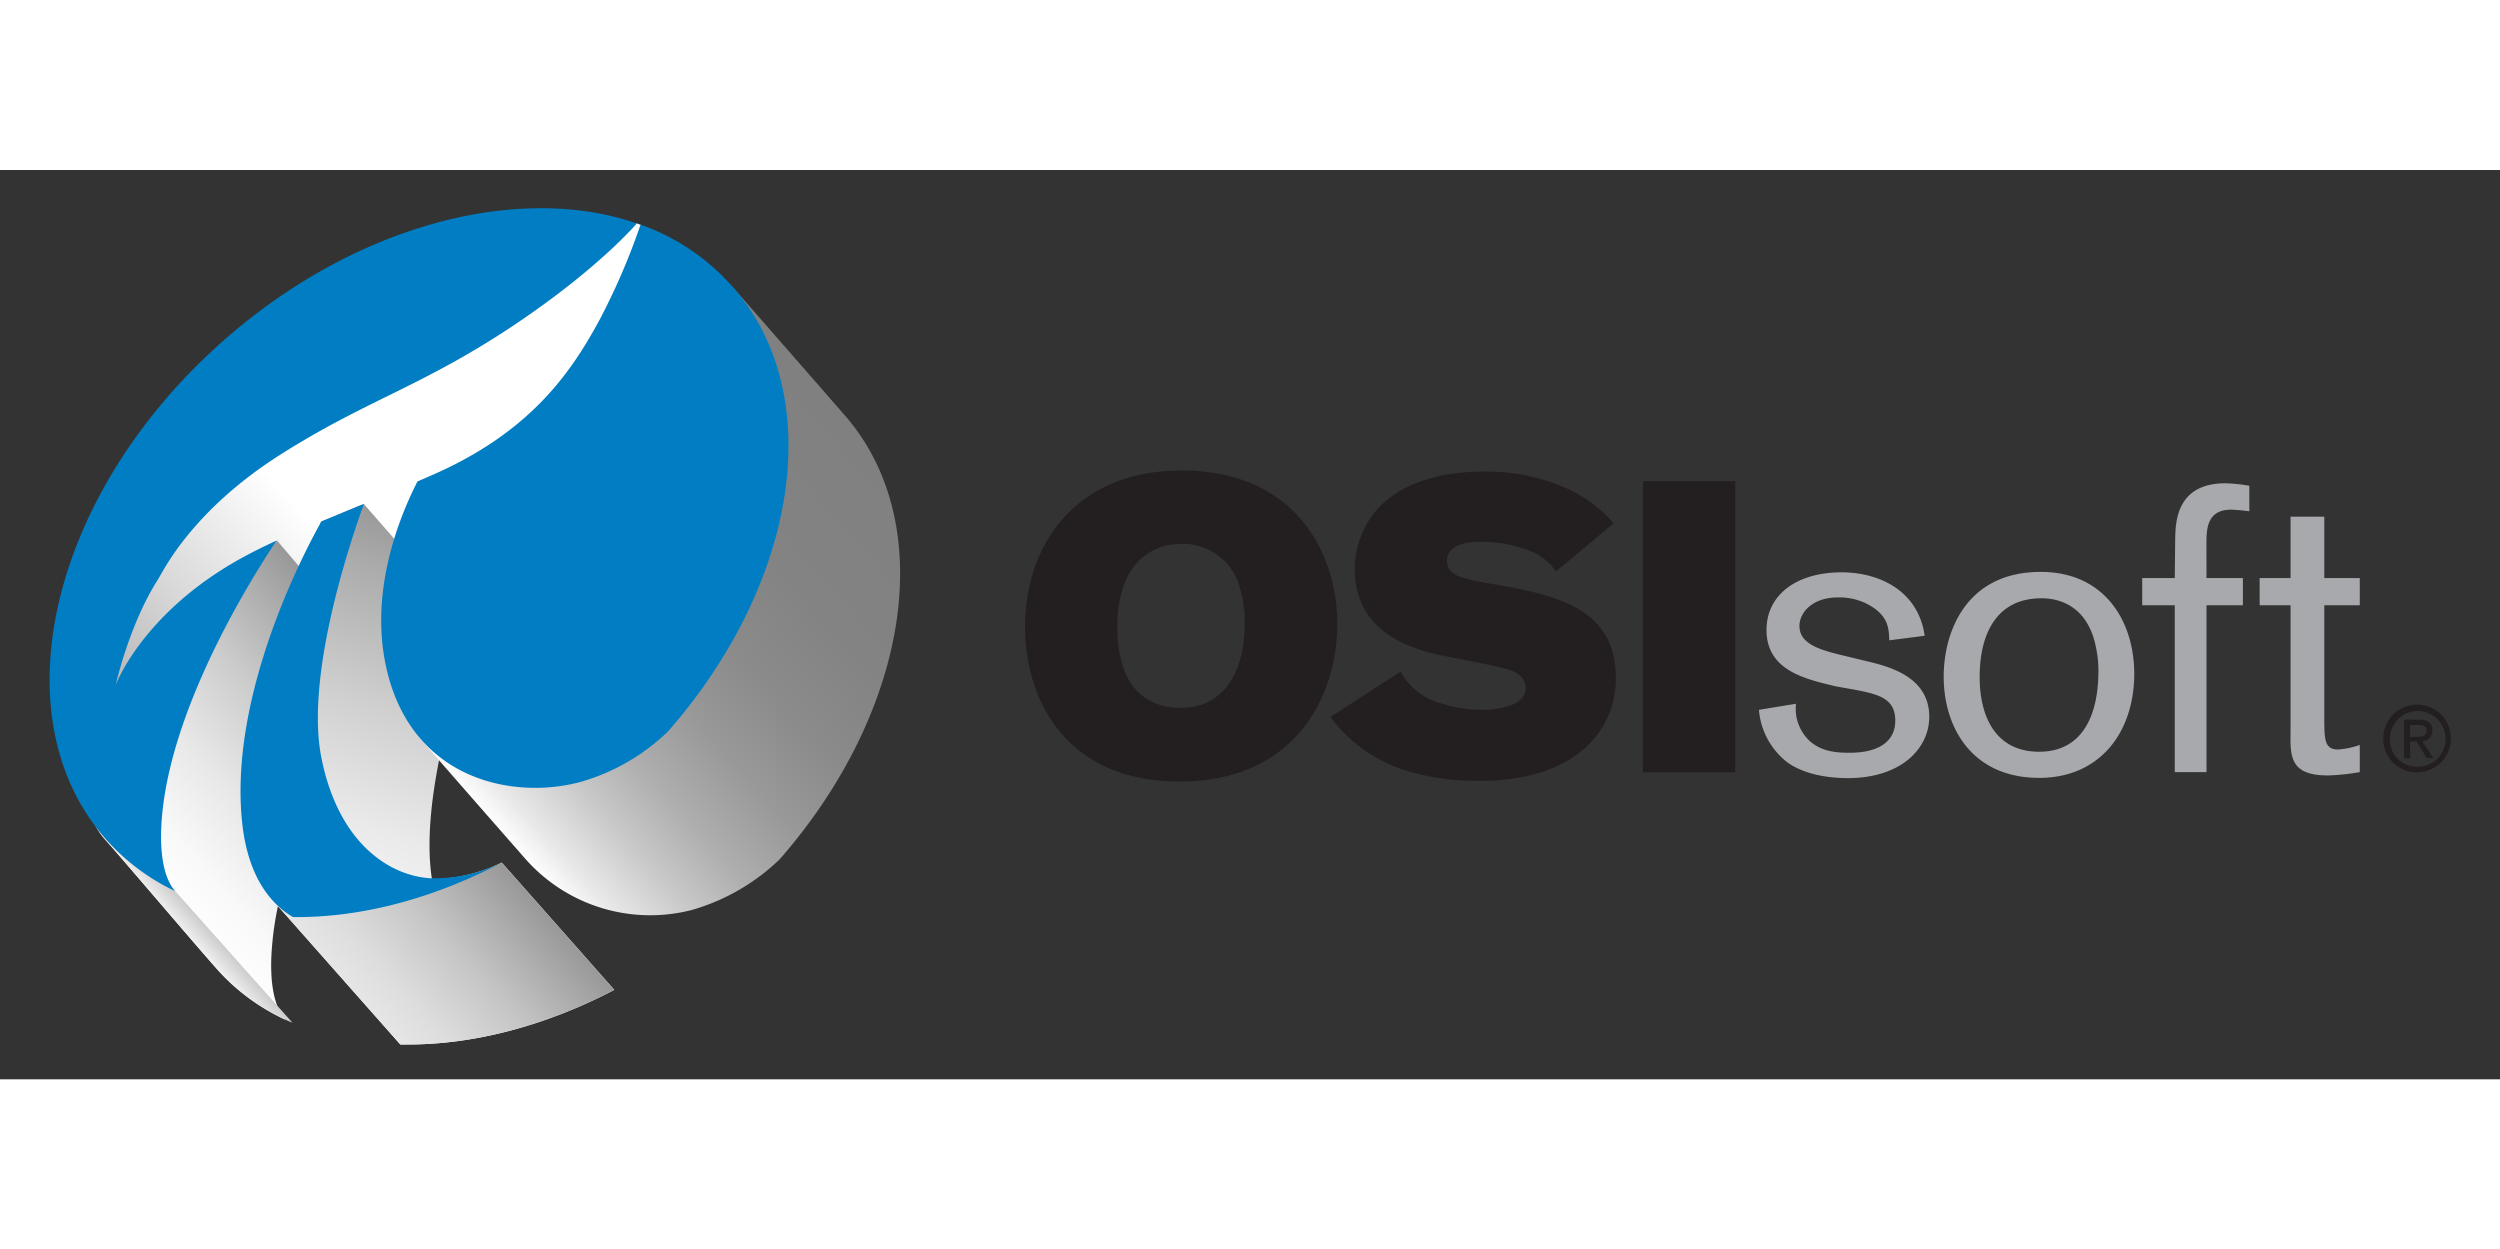 <svg id="Layer_1" width="300px" data-name="Layer 1" xmlns="http://www.w3.org/2000/svg" xmlns:xlink="http://www.w3.org/1999/xlink" viewBox="0 0 412.18 149.92"><rect x="0" y="0" width="412.18" height="149.92" fill="#333333" stroke="none"/><defs><style>.cls-1{fill:url(#linear-gradient);}.cls-2{fill:url(#linear-gradient-2);}.cls-3{fill:url(#linear-gradient-3);}.cls-4{fill:url(#linear-gradient-4);}.cls-5{fill:url(#linear-gradient-5);}.cls-6{fill:url(#linear-gradient-6);}.cls-7{fill:#007dc3;}.cls-8{fill:#231f20;}.cls-9{fill:#a7a9ac;}</style><linearGradient id="linear-gradient" x1="43.59" y1="64.55" x2="139.82" y2="-2.84" gradientTransform="matrix(0.99, -0.12, 0.12, 0.99, -32.97, 28.61)" gradientUnits="userSpaceOnUse"><stop offset="0" stop-color="#b3b3b3"/><stop offset="0.17" stop-color="#d8d8d8"/><stop offset="0.38" stop-color="#fff"/><stop offset="0.68" stop-color="#fff"/><stop offset="1" stop-color="#fff"/></linearGradient><linearGradient id="linear-gradient-2" x1="46.28" y1="97.39" x2="91.03" y2="66.06" gradientTransform="matrix(0.99, -0.12, 0.12, 0.99, -32.97, 28.61)" gradientUnits="userSpaceOnUse"><stop offset="0" stop-color="#fff"/><stop offset="0.17" stop-color="#f9f9f9"/><stop offset="0.39" stop-color="#e8e8e8"/><stop offset="0.65" stop-color="#ccc"/><stop offset="0.92" stop-color="#a5a5a5"/><stop offset="1" stop-color="#999"/></linearGradient><linearGradient id="linear-gradient-3" x1="49.54" y1="102.07" x2="52.52" y2="99.98" gradientTransform="matrix(0.99, -0.12, 0.12, 0.99, -32.97, 28.61)" gradientUnits="userSpaceOnUse"><stop offset="0" stop-color="#f2f2f2"/><stop offset="1" stop-color="#ccc"/></linearGradient><linearGradient id="linear-gradient-4" x1="80.35" y1="125" x2="115.37" y2="49.9" gradientTransform="matrix(0.99, -0.12, 0.12, 0.99, -32.97, 28.61)" gradientUnits="userSpaceOnUse"><stop offset="0" stop-color="#fff"/><stop offset="0.17" stop-color="#f9f9f9"/><stop offset="0.39" stop-color="#eaeaea"/><stop offset="0.63" stop-color="#cfcfcf"/><stop offset="0.89" stop-color="#ababab"/><stop offset="1" stop-color="#999"/></linearGradient><linearGradient id="linear-gradient-5" x1="79.88" y1="120.69" x2="106.5" y2="102.05" gradientTransform="matrix(0.99, -0.12, 0.12, 0.99, -32.97, 28.61)" gradientUnits="userSpaceOnUse"><stop offset="0" stop-color="#e6e6e6"/><stop offset="0.2" stop-color="#ddd"/><stop offset="0.54" stop-color="#c5c5c5"/><stop offset="0.96" stop-color="#9d9d9d"/><stop offset="1" stop-color="#999"/></linearGradient><linearGradient id="linear-gradient-6" x1="102.79" y1="90.99" x2="175.28" y2="40.23" gradientTransform="matrix(0.99, -0.12, 0.12, 0.99, -32.97, 28.61)" gradientUnits="userSpaceOnUse"><stop offset="0" stop-color="#fff"/><stop offset="0.06" stop-color="#e8e8e8"/><stop offset="0.17" stop-color="#c8c8c8"/><stop offset="0.28" stop-color="#aeaeae"/><stop offset="0.41" stop-color="#999"/><stop offset="0.55" stop-color="#8b8b8b"/><stop offset="0.72" stop-color="#838383"/><stop offset="1" stop-color="gray"/></linearGradient></defs><title>osilogo</title><path class="cls-1" d="M17.9,87.08A54.74,54.74,0,0,1,36.49,53c14-11.93,31.45-18.09,45.11-26.65A164.41,164.41,0,0,0,104.83,8.75l.92.33s-1.11,8-7.72,19.77c-3.42,6.08-10.88,16.63-28.44,23.3l-4,10.32C58,65.65,46.32,69.35,46.32,69.35l-9.39-1.21C29.33,70,17.9,87.08,17.9,87.08Z"/><path class="cls-2" d="M63.68,82.29l-18-21.2c-.82,1-43.42,32.18-28.07,49.56,3.06,3.47,14.71,17.16,18,20.86a35.67,35.67,0,0,0,11.4,8.57c-1.36-1.6-2.86-5.14-2.09-12.88C46.7,108.59,60.19,87.53,63.68,82.29Z"/><path class="cls-3" d="M14.27,102.48a12.16,12.16,0,0,0,3.29,8.19c3.06,3.47,14.71,17.16,18,20.86a33.73,33.73,0,0,0,12.66,9.06Z"/><path class="cls-4" d="M82.73,114.18a26.76,26.76,0,0,1-11.51,2.74c-2.09-13.14,4.49-33.41,7.14-40.84L60,55.08c-2.51,1-5,2.09-7.16,3l-7.87,62.28L66,144.17h.68c10.92.13,23.06-2.94,34.6-9Z"/><path class="cls-5" d="M82.72,114.19c-7.46,3.47-19.83,8.31-34.12,8.48l-3.69-2.31L66,144.18h.69c10.91.13,23-2.93,34.59-9Z"/><path class="cls-6" d="M139.12,40.26C136,36.68,123.9,22.82,120.61,19.09L68.86,93.23c.1.22,17.74,20.32,17.74,20.32A27.44,27.44,0,0,0,114.06,122a34.59,34.59,0,0,0,14.46-8.33C149.88,89.29,155,58.22,139.12,40.26Z"/><path class="cls-7" d="M98.87,24.67C94.45,32.81,88,42.79,71.92,50l-3.09,1.35c-2.9,5.67-8.16,18.33-5,31.3,4.34,17.94,20.8,21.21,31.84,18.25a34.43,34.43,0,0,0,14.45-8.32c21.37-24.37,26.46-55.44,10.61-73.39A36.32,36.32,0,0,0,105.61,9,110,110,0,0,1,98.87,24.67Z"/><path class="cls-7" d="M26.76,106C28.62,87.4,42.1,66.33,45.6,61.09c-1.44.67-2.86,1.35-4.26,2.08C23.74,72.27,19.08,84.9,19.08,84.9s2.21-10,7-17.45c.78-1.23,5.49-11.26,20.25-20.59,14.18-9,23.6-11.29,38.93-21.63C97.44,17,103.52,10.48,105,8.81,85.48,2.08,58.51,9,36.79,28.17,8.28,53.34-.38,90.12,17.45,110.32a35.64,35.64,0,0,0,11.4,8.56C27.49,117.28,26,113.74,26.76,106Z"/><path class="cls-7" d="M71,116.77c-6.61-.37-15.14-5.58-18-19.8-2.64-13.08,4.23-34.27,7-41.92-2.52,1-4.83,2-7,2.87-2.78,4.94-15.26,28.52-13.09,49.52,1,9.89,5.42,14,8.41,15.73,10.91.13,22.88-2.92,34.43-9A25.41,25.41,0,0,1,71,116.77Z"/><path class="cls-8" d="M220.48,74.82c0,12.16-7.13,26-25.94,26C174.91,100.83,169,86.3,169,75.37c0-13.73,8.49-25.83,25.81-25.83C213.76,49.54,220.48,63.4,220.48,74.82Zm-36.26.48c0,8.35,3.39,13.38,10.59,13.38,6.11,0,10.39-4.82,10.39-13.86a18.7,18.7,0,0,0-.89-6.32,9.68,9.68,0,0,0-9.5-6.86C189.38,61.64,184.22,65.37,184.22,75.3Z"/><path class="cls-8" d="M230.94,82.7a10.58,10.58,0,0,0,6.65,5.23A21.48,21.48,0,0,0,244.32,89c1.22,0,7.2-.14,7.2-3.6,0-.34,0-2.11-2.65-3-1.7-.61-10.53-2.17-12.5-2.65-4.42-1.16-13-3.87-13-14a14.77,14.77,0,0,1,1.36-6.18c3.12-7.06,11.2-9.85,19.83-9.85A32.72,32.72,0,0,1,259,52.81a22.69,22.69,0,0,1,7.06,5.43l-9.51,7.95a9.79,9.79,0,0,0-3.66-3.13A21.85,21.85,0,0,0,244,61.3c-2.58,0-5.43.68-5.43,3.12s2.44,2.92,6.58,3.67c10.67,1.84,21.26,3.74,21.26,15.63a15.18,15.18,0,0,1-4.28,10.8c-6,6.18-15.69,6.18-18.34,6.18a39.66,39.66,0,0,1-11.13-1.43,24.77,24.77,0,0,1-13.32-9.1Z"/><path class="cls-8" d="M270.87,51.31h15.22v48H270.87Z"/><path class="cls-9" d="M302.73,85.14c-5.16-1.22-11.48-2.64-11.48-9.3,0-5.84,5-9.51,12.36-9.51,6.11,0,12.63,2.92,13.72,10.46l-5.84.75c-.07-2-.2-3.53-2.31-5.17a10,10,0,0,0-6.18-1.9c-4.21,0-6.32,2.51-6.32,4.69,0,3.06,3.47,4,7.68,5l3.06.74c3.8.89,10.66,2.52,10.66,9.24,0,5.23-4.62,10.12-13.45,10.12-3.6,0-7.34-.74-9.92-2.58A12.2,12.2,0,0,1,290,89l6.11-1a7.27,7.27,0,0,0,2.38,6.25c1.9,1.63,4.28,1.83,6.45,1.83,4.75,0,7.54-1.83,7.54-5.3,0-3.67-2.79-4.35-6.66-5.09Z"/><path class="cls-9" d="M336.21,100.22c-11.07,0-15.75-8.28-15.75-16.71,0-7.13,3.53-17.25,16-17.25,10.59,0,15.48,8.22,15.42,17C351.77,93,346,100.22,336.21,100.22Zm9.37-21.46c-1.22-6.32-5.36-8.15-9-8.15-7.26,0-10.19,5.64-10.19,13,0,6.73,2.79,12.3,9.79,12.3,9,0,9.71-9.38,9.78-12.64A18.48,18.48,0,0,0,345.58,78.76Z"/><path class="cls-9" d="M363.79,67.28h6v4.48h-6V99.27h-5.23V71.76h-5.37V67.28h5.37l.07-6.52c.06-2.72.2-9.11,8.28-9.11a26.43,26.43,0,0,1,3.94.41v4.21a28.44,28.44,0,0,0-3-.27c-4,0-4.07,3.19-4.07,5.7Z"/><path class="cls-9" d="M383.21,67.28h5.85v4.48h-5.85V90.1c0,3.81,0,5.44,2.31,5.44a13.68,13.68,0,0,0,3.54-.75v4.48a35.93,35.93,0,0,1-5.23.55c-6.25,0-6.25-3.06-6.18-7.27V71.76h-5.1V67.28h5.1V57.15h5.56Z"/><path class="cls-8" d="M392.93,93.78a5.58,5.58,0,1,1,5.59,5.52A5.5,5.5,0,0,1,392.93,93.78Zm5.59,4.6a4.59,4.59,0,1,0-4.49-4.6A4.45,4.45,0,0,0,398.52,98.38ZM397.36,97h-1V90.61h2.42c1.5,0,2.25.56,2.25,1.81a1.66,1.66,0,0,1-1.65,1.75l1.81,2.8h-1.08l-1.68-2.75h-1.1Zm1.15-3.57c.81,0,1.54-.06,1.54-1,0-.79-.71-.93-1.38-.93h-1.31v2Z"/></svg>